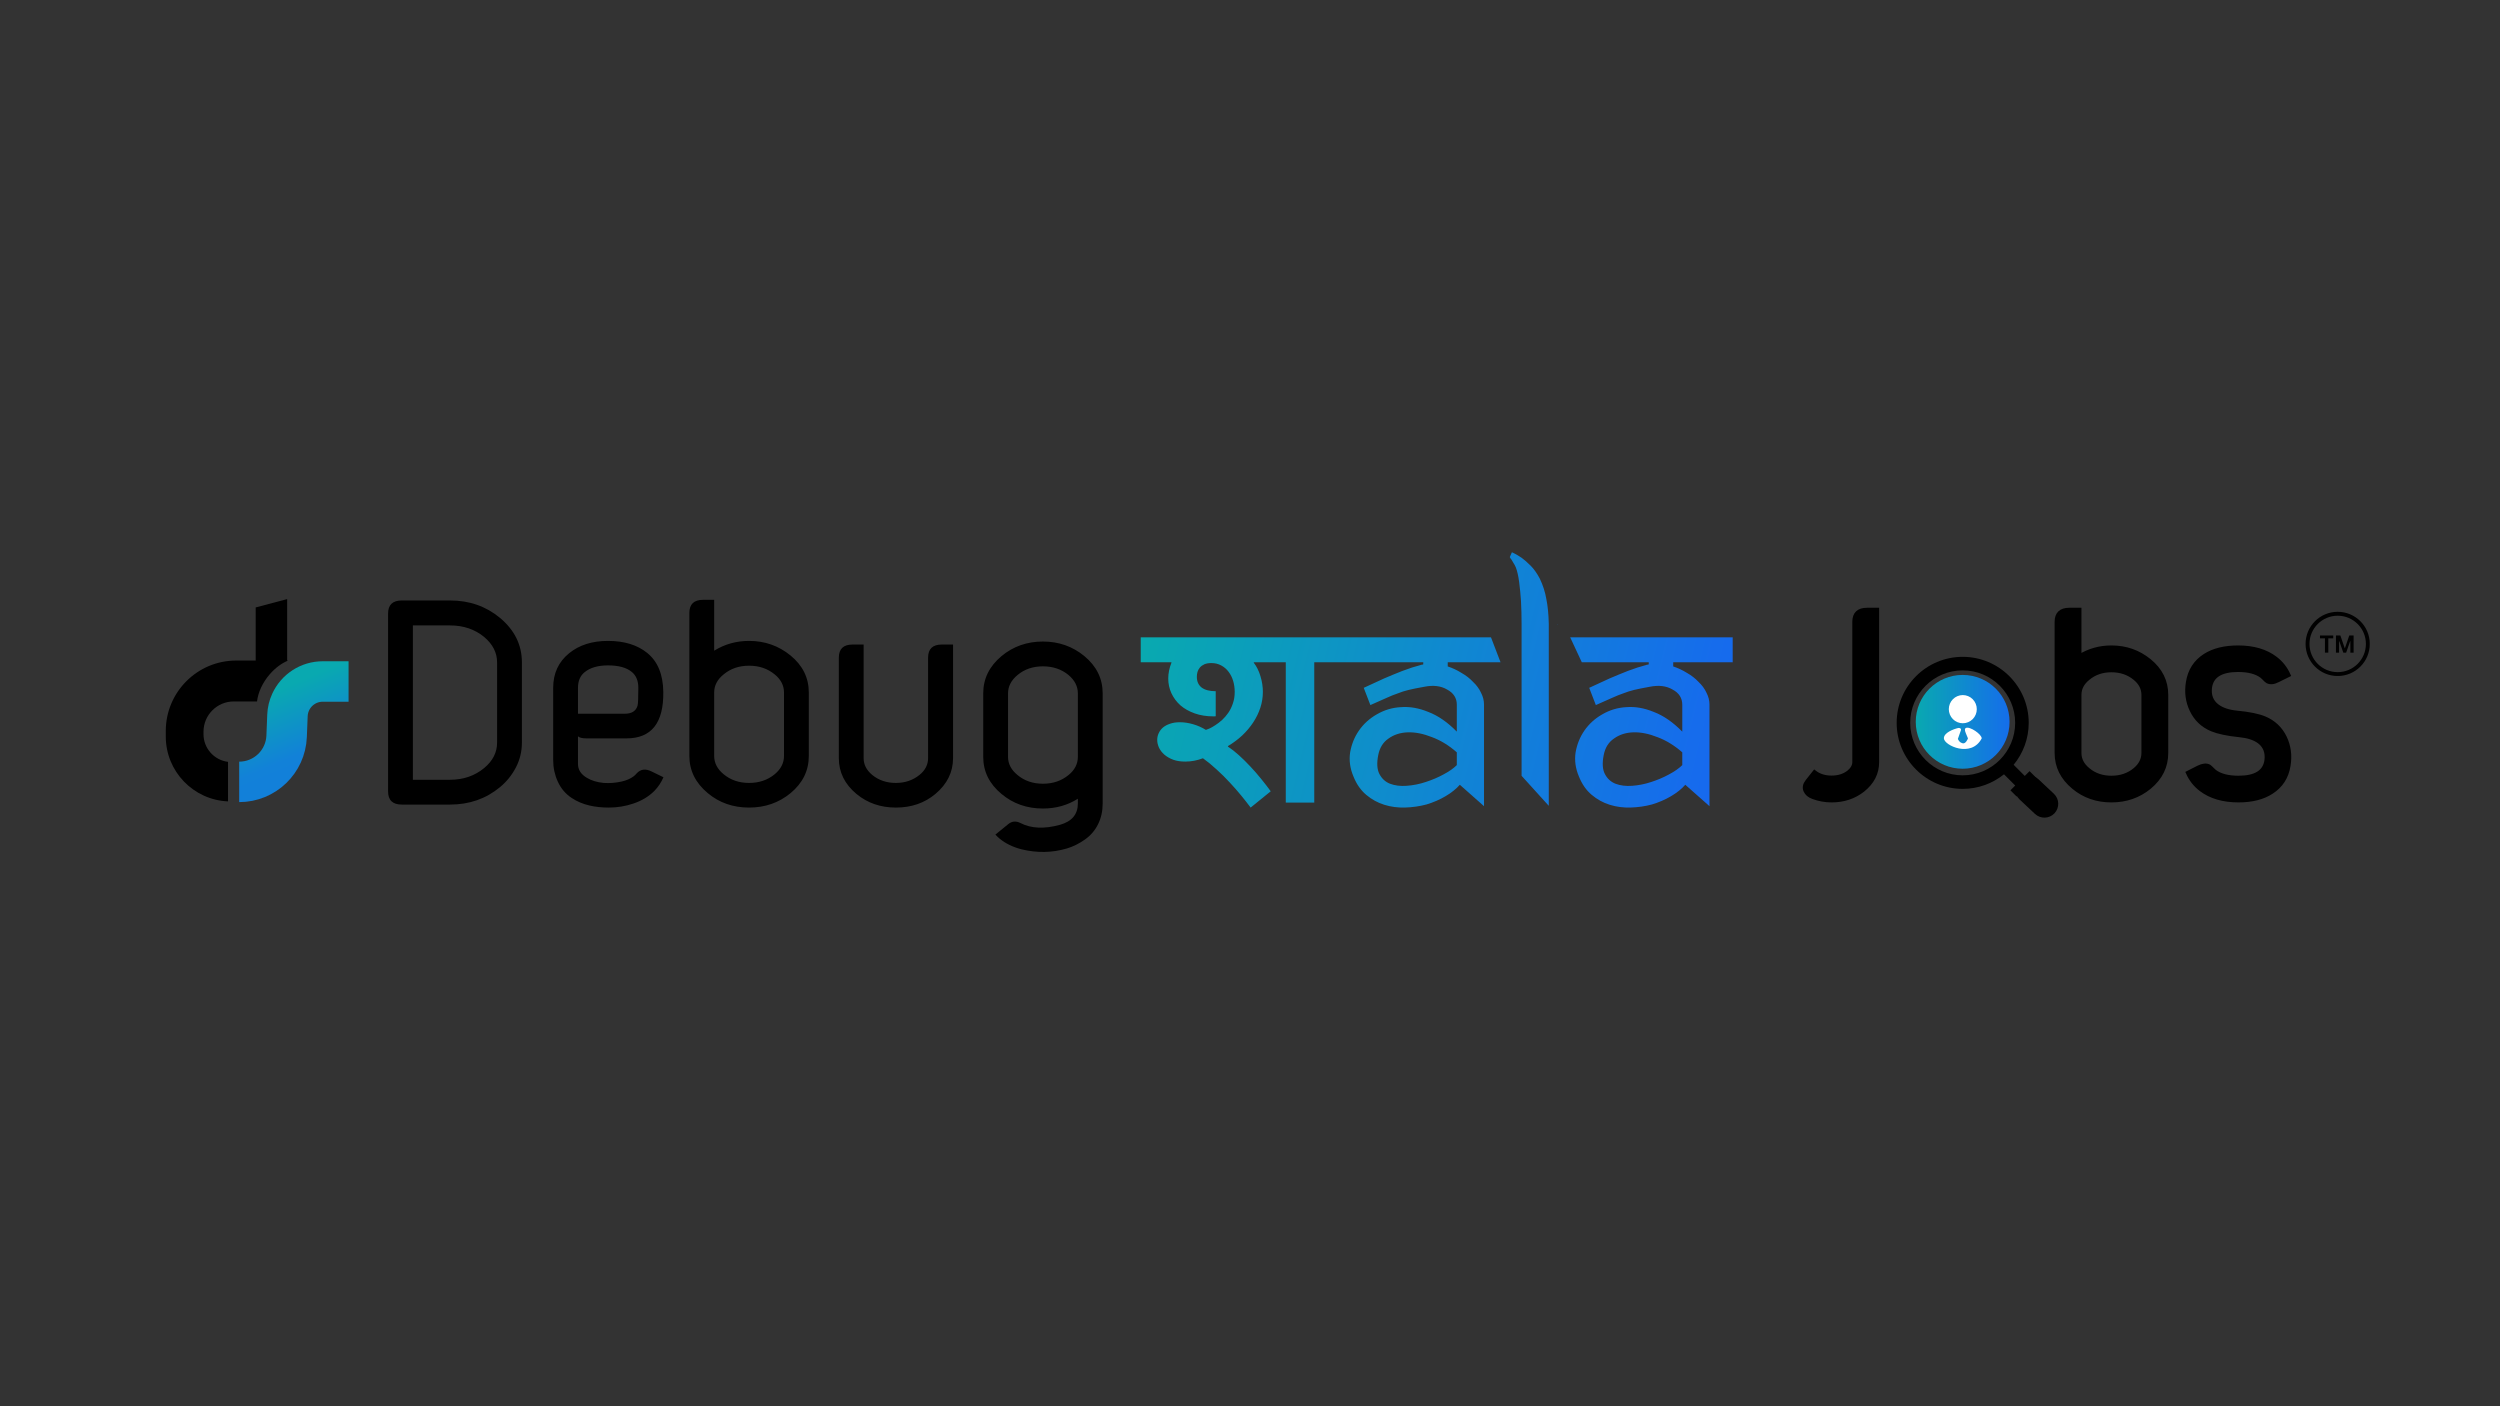 <svg xmlns="http://www.w3.org/2000/svg" xmlns:xlink="http://www.w3.org/1999/xlink" width="1920" zoomAndPan="magnify" viewBox="0 0 1440 810" height="1080" preserveAspectRatio="xMidYMid meet" version="1.0"><rect x="0" y="0" width="1440" height="810" fill="#333333" stroke="none"/><defs><g/><clipPath id="ca622f87e5"><path d="M 75 271.285 L 333 271.285 L 333 538.484 L 75 538.484 Z M 75 271.285 " clip-rule="nonzero"/></clipPath><linearGradient x1="10.085" gradientTransform="matrix(1, 0, 0, 1, 0, -0)" y1="15.337" x2="16.401" gradientUnits="userSpaceOnUse" y2="30.263" id="6032524196"><stop stop-opacity="1" stop-color="rgb(3.499%, 66.299%, 68.999%)" offset="0"/><stop stop-opacity="1" stop-color="rgb(3.499%, 66.299%, 68.999%)" offset="0.25"/><stop stop-opacity="1" stop-color="rgb(3.537%, 66.13%, 69.167%)" offset="0.266"/><stop stop-opacity="1" stop-color="rgb(3.612%, 65.791%, 69.505%)" offset="0.273"/><stop stop-opacity="1" stop-color="rgb(3.688%, 65.453%, 69.846%)" offset="0.281"/><stop stop-opacity="1" stop-color="rgb(3.764%, 65.112%, 70.184%)" offset="0.289"/><stop stop-opacity="1" stop-color="rgb(3.841%, 64.774%, 70.525%)" offset="0.297"/><stop stop-opacity="1" stop-color="rgb(3.917%, 64.433%, 70.865%)" offset="0.305"/><stop stop-opacity="1" stop-color="rgb(3.992%, 64.093%, 71.204%)" offset="0.31"/><stop stop-opacity="1" stop-color="rgb(4.03%, 63.924%, 71.375%)" offset="0.312"/><stop stop-opacity="1" stop-color="rgb(4.068%, 63.754%, 71.544%)" offset="0.32"/><stop stop-opacity="1" stop-color="rgb(4.144%, 63.414%, 71.884%)" offset="0.328"/><stop stop-opacity="1" stop-color="rgb(4.221%, 63.074%, 72.223%)" offset="0.336"/><stop stop-opacity="1" stop-color="rgb(4.295%, 62.735%, 72.563%)" offset="0.344"/><stop stop-opacity="1" stop-color="rgb(4.372%, 62.395%, 72.903%)" offset="0.352"/><stop stop-opacity="1" stop-color="rgb(4.448%, 62.054%, 73.242%)" offset="0.359"/><stop stop-opacity="1" stop-color="rgb(4.524%, 61.716%, 73.582%)" offset="0.367"/><stop stop-opacity="1" stop-color="rgb(4.601%, 61.375%, 73.923%)" offset="0.375"/><stop stop-opacity="1" stop-color="rgb(4.675%, 61.035%, 74.261%)" offset="0.383"/><stop stop-opacity="1" stop-color="rgb(4.752%, 60.696%, 74.602%)" offset="0.391"/><stop stop-opacity="1" stop-color="rgb(4.828%, 60.356%, 74.94%)" offset="0.398"/><stop stop-opacity="1" stop-color="rgb(4.904%, 60.016%, 75.281%)" offset="0.406"/><stop stop-opacity="1" stop-color="rgb(4.98%, 59.677%, 75.621%)" offset="0.414"/><stop stop-opacity="1" stop-color="rgb(5.055%, 59.337%, 75.96%)" offset="0.422"/><stop stop-opacity="1" stop-color="rgb(5.132%, 58.997%, 76.3%)" offset="0.43"/><stop stop-opacity="1" stop-color="rgb(5.208%, 58.658%, 76.64%)" offset="0.438"/><stop stop-opacity="1" stop-color="rgb(5.284%, 58.318%, 76.979%)" offset="0.445"/><stop stop-opacity="1" stop-color="rgb(5.359%, 57.977%, 77.319%)" offset="0.453"/><stop stop-opacity="1" stop-color="rgb(5.435%, 57.639%, 77.66%)" offset="0.461"/><stop stop-opacity="1" stop-color="rgb(5.511%, 57.298%, 77.998%)" offset="0.469"/><stop stop-opacity="1" stop-color="rgb(5.588%, 56.96%, 78.339%)" offset="0.477"/><stop stop-opacity="1" stop-color="rgb(5.664%, 56.619%, 78.679%)" offset="0.484"/><stop stop-opacity="1" stop-color="rgb(5.739%, 56.279%, 79.018%)" offset="0.492"/><stop stop-opacity="1" stop-color="rgb(5.815%, 55.94%, 79.358%)" offset="0.5"/><stop stop-opacity="1" stop-color="rgb(5.891%, 55.6%, 79.698%)" offset="0.508"/><stop stop-opacity="1" stop-color="rgb(5.968%, 55.26%, 80.037%)" offset="0.516"/><stop stop-opacity="1" stop-color="rgb(6.044%, 54.921%, 80.377%)" offset="0.523"/><stop stop-opacity="1" stop-color="rgb(6.119%, 54.581%, 80.717%)" offset="0.531"/><stop stop-opacity="1" stop-color="rgb(6.195%, 54.24%, 81.056%)" offset="0.539"/><stop stop-opacity="1" stop-color="rgb(6.271%, 53.902%, 81.396%)" offset="0.547"/><stop stop-opacity="1" stop-color="rgb(6.348%, 53.561%, 81.737%)" offset="0.555"/><stop stop-opacity="1" stop-color="rgb(6.422%, 53.221%, 82.076%)" offset="0.562"/><stop stop-opacity="1" stop-color="rgb(6.499%, 52.882%, 82.416%)" offset="0.57"/><stop stop-opacity="1" stop-color="rgb(6.575%, 52.542%, 82.755%)" offset="0.578"/><stop stop-opacity="1" stop-color="rgb(6.651%, 52.202%, 83.095%)" offset="0.586"/><stop stop-opacity="1" stop-color="rgb(6.728%, 51.863%, 83.435%)" offset="0.594"/><stop stop-opacity="1" stop-color="rgb(6.802%, 51.523%, 83.774%)" offset="0.602"/><stop stop-opacity="1" stop-color="rgb(6.879%, 51.183%, 84.114%)" offset="0.609"/><stop stop-opacity="1" stop-color="rgb(6.955%, 50.844%, 84.454%)" offset="0.617"/><stop stop-opacity="1" stop-color="rgb(7.031%, 50.504%, 84.793%)" offset="0.625"/><stop stop-opacity="1" stop-color="rgb(7.085%, 50.267%, 85.031%)" offset="0.69"/><stop stop-opacity="1" stop-color="rgb(7.1%, 50.2%, 85.1%)" offset="0.75"/><stop stop-opacity="1" stop-color="rgb(7.1%, 50.2%, 85.1%)" offset="1"/></linearGradient><clipPath id="4ddeb1096f"><path d="M 657 318 L 999 318 L 999 466 L 657 466 Z M 657 318 " clip-rule="nonzero"/></clipPath><clipPath id="5ee58690a6"><path d="M 892.098 464.152 L 876.434 446.863 L 876.434 359.422 C 876.434 354.785 876.316 350.348 876.086 346.105 C 875.852 342.531 875.504 338.953 875.043 335.375 C 874.574 331.797 873.938 328.949 873.121 326.828 C 872.66 325.77 872.199 324.91 871.73 324.246 C 871.383 323.582 871.035 322.988 870.688 322.457 C 870.223 321.926 869.875 321.398 869.645 320.867 L 870.863 318.086 C 872.602 318.879 874.461 319.941 876.434 321.266 C 878.055 322.457 879.793 323.98 881.652 325.836 C 883.512 327.691 885.25 330.141 886.875 333.188 C 888.734 337.031 890.012 341.004 890.707 345.113 C 891.52 349.086 891.98 353.855 892.098 359.422 Z M 833.898 383.863 C 836.688 384.793 839.355 386.051 841.906 387.641 C 844.461 389.098 846.668 390.82 848.52 392.809 C 850.492 394.664 852.004 396.715 853.047 398.969 C 854.211 401.223 854.789 403.473 854.789 405.727 L 854.789 464.352 L 840.863 452.027 C 838.773 454.414 836.043 456.602 832.684 458.586 C 829.32 460.574 825.664 462.164 821.719 463.355 C 817.773 464.418 813.656 465.012 809.355 465.145 C 805.18 465.277 801.18 464.75 797.348 463.555 C 793.52 462.363 790.035 460.441 786.906 457.793 C 783.77 455.145 781.336 451.633 779.594 447.262 C 777.621 442.621 776.984 437.984 777.68 433.348 C 778.488 428.711 780.176 424.539 782.727 420.828 C 785.395 416.988 788.82 413.875 792.996 411.488 C 797.289 408.973 801.93 407.582 806.922 407.316 C 812.031 406.918 817.305 407.844 822.762 410.098 C 828.328 412.219 833.785 415.992 839.121 421.426 L 839.121 405.926 C 839.121 402.082 837.27 399.168 833.551 397.18 C 829.953 395.059 825.547 394.531 820.328 395.59 C 816.609 396.254 813.656 396.848 811.449 397.379 C 809.242 397.91 807.156 398.57 805.18 399.367 C 803.207 400.027 801.059 400.891 798.738 401.949 C 796.422 403.008 793.285 404.402 789.34 406.121 L 785.508 396.188 C 789.461 394.332 793.344 392.543 797.176 390.82 C 800.539 389.363 804.082 387.906 807.793 386.449 C 811.621 384.992 815.098 383.863 818.234 383.07 C 818.469 382.938 818.703 382.871 818.93 382.871 C 819.277 382.871 819.57 382.805 819.801 382.672 L 819.801 381.469 L 770.723 381.469 L 770.723 381.477 L 757.016 381.477 L 757.016 462.293 L 740.609 462.293 L 740.609 381.477 L 722.254 381.477 L 722.129 381.668 C 723.848 383.879 725.148 386.496 726.027 389.52 C 726.949 392.496 727.41 395.5 727.41 398.52 C 727.41 401.625 726.93 404.668 725.965 407.648 C 725 410.586 723.637 413.395 721.879 416.074 C 720.117 418.754 718 421.266 715.531 423.605 C 713.055 425.906 710.312 427.949 707.293 429.734 L 707.293 430.055 C 709.266 431.332 711.359 432.969 713.582 434.969 C 715.801 436.973 718 439.141 720.18 441.48 C 722.359 443.781 724.457 446.184 726.469 448.695 C 728.477 451.164 730.301 453.527 731.938 455.781 L 720.371 465.164 C 718.82 463.078 717.016 460.781 714.965 458.27 C 712.91 455.758 710.688 453.227 708.301 450.676 C 705.953 448.121 703.461 445.652 700.82 443.27 C 698.223 440.844 695.582 438.672 692.898 436.758 C 689.547 438.035 686.152 438.672 682.715 438.672 C 680.074 438.672 677.75 438.312 675.738 437.59 C 673.727 436.82 672.027 435.844 670.648 434.652 C 669.305 433.461 668.277 432.121 667.566 430.629 C 666.895 429.141 666.559 427.652 666.559 426.16 C 666.559 424.84 666.832 423.586 667.379 422.395 C 667.922 421.16 668.719 420.074 669.766 419.141 C 670.855 418.203 672.219 417.457 673.852 416.906 C 675.488 416.309 677.395 416.012 679.574 416.012 C 682.086 416.012 684.645 416.395 687.242 417.16 C 689.883 417.926 692.332 419.012 694.598 420.414 C 695.059 420.289 695.77 420.012 696.734 419.586 C 697.738 419.117 698.852 418.48 700.066 417.672 C 701.324 416.863 702.602 415.883 703.898 414.734 C 705.199 413.543 706.395 412.16 707.484 410.586 C 708.574 409.012 709.453 407.223 710.121 405.223 C 710.836 403.223 711.191 400.988 711.191 398.52 C 711.191 396.348 710.898 394.262 710.312 392.266 C 709.727 390.262 708.844 388.496 707.672 386.965 C 706.539 385.434 705.137 384.219 703.461 383.324 C 701.785 382.391 699.875 381.922 697.738 381.922 C 696.148 381.922 694.805 382.156 693.715 382.625 C 692.668 383.094 691.809 383.711 691.141 384.477 C 690.512 385.242 690.051 386.094 689.758 387.027 C 689.504 387.965 689.379 388.902 689.379 389.836 C 689.379 392.52 690.301 394.582 692.145 396.031 C 694.031 397.434 696.734 398.137 700.254 398.137 L 700.254 412.562 C 699.918 412.605 699.625 412.629 699.375 412.629 L 698.996 412.629 C 694.973 412.629 691.348 412.055 688.121 410.902 C 684.895 409.754 682.148 408.203 679.887 406.242 C 677.664 404.242 675.949 401.926 674.73 399.285 C 673.516 396.648 672.91 393.816 672.91 390.797 C 672.91 387.816 673.539 384.754 674.793 381.602 L 674.668 381.477 L 657.066 381.477 L 657.066 367.113 L 858.809 367.113 L 864.316 381.469 L 833.898 381.469 Z M 839.121 433.348 C 834.602 429.375 829.84 426.461 824.852 424.605 C 819.859 422.617 815.219 421.691 810.926 421.824 C 806.629 421.953 802.918 423.148 799.781 425.398 C 796.652 427.52 794.684 430.699 793.867 434.938 C 792.938 439.574 793.172 443.219 794.562 445.867 C 795.957 448.52 797.984 450.375 800.66 451.434 C 803.441 452.492 806.629 452.891 810.227 452.625 C 813.941 452.359 817.602 451.633 821.195 450.438 C 824.906 449.246 828.328 447.789 831.465 446.066 C 834.715 444.344 837.27 442.555 839.121 440.703 Z M 971.773 387.641 C 969.219 386.051 966.551 384.793 963.77 383.863 L 963.77 381.469 L 998.027 381.469 L 998.027 367.113 L 904.43 367.113 L 911.117 381.469 L 949.672 381.469 L 949.672 382.672 C 949.438 382.805 949.148 382.871 948.801 382.871 C 948.566 382.871 948.332 382.938 948.102 383.07 C 944.973 383.863 941.488 384.992 937.656 386.449 C 933.945 387.906 930.402 389.363 927.039 390.82 C 923.211 392.543 919.324 394.332 915.383 396.188 L 919.207 406.121 C 923.156 404.402 926.285 403.008 928.605 401.949 C 930.93 400.891 933.078 400.027 935.051 399.367 C 937.023 398.57 939.109 397.91 941.312 397.379 C 943.52 396.848 946.477 396.254 950.191 395.59 C 955.414 394.531 959.828 395.059 963.422 397.18 C 967.133 399.168 968.992 402.082 968.992 405.926 L 968.992 421.426 C 963.648 415.992 958.203 412.219 952.625 410.098 C 947.176 407.844 941.895 406.918 936.789 407.316 C 931.801 407.582 927.156 408.973 922.863 411.488 C 918.684 413.875 915.262 416.988 912.594 420.828 C 910.039 424.539 908.363 428.711 907.547 433.348 C 906.852 437.984 907.484 442.621 909.457 447.262 C 911.203 451.633 913.637 455.145 916.773 457.793 C 919.906 460.441 923.383 462.363 927.215 463.555 C 931.047 464.75 935.051 465.277 939.227 465.145 C 943.52 465.012 947.637 464.418 951.582 463.355 C 955.527 462.164 959.184 460.574 962.547 458.586 C 965.918 456.602 968.645 454.414 970.73 452.027 L 984.656 464.352 L 984.656 405.727 C 984.656 403.473 984.074 401.223 982.918 398.969 C 981.867 396.715 980.363 394.664 978.391 392.809 C 976.535 390.82 974.328 389.098 971.773 387.641 Z M 897.289 359.422 L 897.289 359.805 L 897.102 359.422 Z M 954.719 424.605 C 959.707 426.461 964.465 429.375 968.992 433.348 L 968.992 440.703 C 967.133 442.555 964.578 444.344 961.332 446.066 C 958.203 447.789 954.773 449.246 951.062 450.438 C 947.465 451.633 943.809 452.359 940.098 452.625 C 936.5 452.891 933.305 452.492 930.523 451.434 C 927.855 450.375 925.824 448.52 924.434 445.867 C 923.035 443.219 922.809 439.574 923.73 434.938 C 924.547 430.699 926.52 427.52 929.656 425.398 C 932.785 423.148 936.5 421.953 940.793 421.824 C 945.086 421.691 949.723 422.617 954.719 424.605 Z M 954.719 424.605 " clip-rule="evenodd"/></clipPath><linearGradient x1="85.075" gradientTransform="matrix(6.685, 0, 0, 6.685, 75.433, 271.287)" y1="14.913" x2="138.282" gradientUnits="userSpaceOnUse" y2="27.859" id="7c807a27b2"><stop stop-opacity="1" stop-color="rgb(3.499%, 66.299%, 68.999%)" offset="0"/><stop stop-opacity="1" stop-color="rgb(3.499%, 66.299%, 68.999%)" offset="0.031"/><stop stop-opacity="1" stop-color="rgb(3.529%, 66.153%, 69.142%)" offset="0.047"/><stop stop-opacity="1" stop-color="rgb(3.581%, 65.901%, 69.391%)" offset="0.055"/><stop stop-opacity="1" stop-color="rgb(3.627%, 65.688%, 69.601%)" offset="0.062"/><stop stop-opacity="1" stop-color="rgb(3.671%, 65.474%, 69.81%)" offset="0.07"/><stop stop-opacity="1" stop-color="rgb(3.716%, 65.262%, 70.021%)" offset="0.078"/><stop stop-opacity="1" stop-color="rgb(3.76%, 65.048%, 70.232%)" offset="0.086"/><stop stop-opacity="1" stop-color="rgb(3.806%, 64.835%, 70.441%)" offset="0.094"/><stop stop-opacity="1" stop-color="rgb(3.85%, 64.621%, 70.651%)" offset="0.095"/><stop stop-opacity="1" stop-color="rgb(3.873%, 64.516%, 70.757%)" offset="0.102"/><stop stop-opacity="1" stop-color="rgb(3.894%, 64.409%, 70.86%)" offset="0.109"/><stop stop-opacity="1" stop-color="rgb(3.938%, 64.195%, 71.071%)" offset="0.117"/><stop stop-opacity="1" stop-color="rgb(3.983%, 63.982%, 71.281%)" offset="0.125"/><stop stop-opacity="1" stop-color="rgb(4.028%, 63.768%, 71.49%)" offset="0.133"/><stop stop-opacity="1" stop-color="rgb(4.073%, 63.556%, 71.701%)" offset="0.141"/><stop stop-opacity="1" stop-color="rgb(4.117%, 63.342%, 71.91%)" offset="0.148"/><stop stop-opacity="1" stop-color="rgb(4.161%, 63.129%, 72.121%)" offset="0.156"/><stop stop-opacity="1" stop-color="rgb(4.207%, 62.917%, 72.331%)" offset="0.164"/><stop stop-opacity="1" stop-color="rgb(4.251%, 62.703%, 72.54%)" offset="0.172"/><stop stop-opacity="1" stop-color="rgb(4.295%, 62.489%, 72.751%)" offset="0.18"/><stop stop-opacity="1" stop-color="rgb(4.34%, 62.276%, 72.96%)" offset="0.188"/><stop stop-opacity="1" stop-color="rgb(4.384%, 62.064%, 73.17%)" offset="0.195"/><stop stop-opacity="1" stop-color="rgb(4.43%, 61.85%, 73.381%)" offset="0.203"/><stop stop-opacity="1" stop-color="rgb(4.474%, 61.636%, 73.59%)" offset="0.211"/><stop stop-opacity="1" stop-color="rgb(4.518%, 61.424%, 73.801%)" offset="0.219"/><stop stop-opacity="1" stop-color="rgb(4.562%, 61.211%, 74.01%)" offset="0.227"/><stop stop-opacity="1" stop-color="rgb(4.608%, 60.997%, 74.22%)" offset="0.234"/><stop stop-opacity="1" stop-color="rgb(4.652%, 60.783%, 74.431%)" offset="0.242"/><stop stop-opacity="1" stop-color="rgb(4.697%, 60.571%, 74.64%)" offset="0.25"/><stop stop-opacity="1" stop-color="rgb(4.741%, 60.358%, 74.85%)" offset="0.258"/><stop stop-opacity="1" stop-color="rgb(4.785%, 60.144%, 75.06%)" offset="0.266"/><stop stop-opacity="1" stop-color="rgb(4.831%, 59.93%, 75.27%)" offset="0.273"/><stop stop-opacity="1" stop-color="rgb(4.875%, 59.718%, 75.481%)" offset="0.281"/><stop stop-opacity="1" stop-color="rgb(4.919%, 59.505%, 75.69%)" offset="0.289"/><stop stop-opacity="1" stop-color="rgb(4.964%, 59.291%, 75.9%)" offset="0.297"/><stop stop-opacity="1" stop-color="rgb(5.008%, 59.079%, 76.109%)" offset="0.305"/><stop stop-opacity="1" stop-color="rgb(5.054%, 58.865%, 76.32%)" offset="0.312"/><stop stop-opacity="1" stop-color="rgb(5.098%, 58.652%, 76.529%)" offset="0.32"/><stop stop-opacity="1" stop-color="rgb(5.142%, 58.438%, 76.74%)" offset="0.328"/><stop stop-opacity="1" stop-color="rgb(5.186%, 58.226%, 76.95%)" offset="0.336"/><stop stop-opacity="1" stop-color="rgb(5.232%, 58.012%, 77.159%)" offset="0.344"/><stop stop-opacity="1" stop-color="rgb(5.276%, 57.799%, 77.37%)" offset="0.352"/><stop stop-opacity="1" stop-color="rgb(5.321%, 57.587%, 77.579%)" offset="0.359"/><stop stop-opacity="1" stop-color="rgb(5.365%, 57.373%, 77.789%)" offset="0.367"/><stop stop-opacity="1" stop-color="rgb(5.409%, 57.159%, 78%)" offset="0.375"/><stop stop-opacity="1" stop-color="rgb(5.455%, 56.946%, 78.209%)" offset="0.383"/><stop stop-opacity="1" stop-color="rgb(5.499%, 56.734%, 78.419%)" offset="0.391"/><stop stop-opacity="1" stop-color="rgb(5.544%, 56.52%, 78.629%)" offset="0.398"/><stop stop-opacity="1" stop-color="rgb(5.588%, 56.306%, 78.839%)" offset="0.406"/><stop stop-opacity="1" stop-color="rgb(5.634%, 56.093%, 79.05%)" offset="0.414"/><stop stop-opacity="1" stop-color="rgb(5.678%, 55.881%, 79.259%)" offset="0.422"/><stop stop-opacity="1" stop-color="rgb(5.722%, 55.667%, 79.469%)" offset="0.43"/><stop stop-opacity="1" stop-color="rgb(5.766%, 55.453%, 79.678%)" offset="0.438"/><stop stop-opacity="1" stop-color="rgb(5.811%, 55.241%, 79.889%)" offset="0.445"/><stop stop-opacity="1" stop-color="rgb(5.856%, 55.028%, 80.099%)" offset="0.453"/><stop stop-opacity="1" stop-color="rgb(5.901%, 54.814%, 80.309%)" offset="0.461"/><stop stop-opacity="1" stop-color="rgb(5.945%, 54.601%, 80.519%)" offset="0.469"/><stop stop-opacity="1" stop-color="rgb(5.989%, 54.388%, 80.728%)" offset="0.477"/><stop stop-opacity="1" stop-color="rgb(6.035%, 54.175%, 80.939%)" offset="0.484"/><stop stop-opacity="1" stop-color="rgb(6.079%, 53.961%, 81.149%)" offset="0.492"/><stop stop-opacity="1" stop-color="rgb(6.123%, 53.749%, 81.358%)" offset="0.5"/><stop stop-opacity="1" stop-color="rgb(6.168%, 53.535%, 81.569%)" offset="0.508"/><stop stop-opacity="1" stop-color="rgb(6.212%, 53.322%, 81.778%)" offset="0.516"/><stop stop-opacity="1" stop-color="rgb(6.258%, 53.108%, 81.989%)" offset="0.523"/><stop stop-opacity="1" stop-color="rgb(6.302%, 52.896%, 82.199%)" offset="0.531"/><stop stop-opacity="1" stop-color="rgb(6.346%, 52.682%, 82.408%)" offset="0.539"/><stop stop-opacity="1" stop-color="rgb(6.39%, 52.469%, 82.619%)" offset="0.547"/><stop stop-opacity="1" stop-color="rgb(6.435%, 52.255%, 82.828%)" offset="0.555"/><stop stop-opacity="1" stop-color="rgb(6.48%, 52.043%, 83.038%)" offset="0.562"/><stop stop-opacity="1" stop-color="rgb(6.525%, 51.83%, 83.249%)" offset="0.57"/><stop stop-opacity="1" stop-color="rgb(6.569%, 51.616%, 83.458%)" offset="0.578"/><stop stop-opacity="1" stop-color="rgb(6.613%, 51.404%, 83.669%)" offset="0.586"/><stop stop-opacity="1" stop-color="rgb(6.659%, 51.19%, 83.878%)" offset="0.594"/><stop stop-opacity="1" stop-color="rgb(6.703%, 50.977%, 84.088%)" offset="0.602"/><stop stop-opacity="1" stop-color="rgb(6.747%, 50.763%, 84.299%)" offset="0.609"/><stop stop-opacity="1" stop-color="rgb(6.792%, 50.551%, 84.508%)" offset="0.617"/><stop stop-opacity="1" stop-color="rgb(6.836%, 50.337%, 84.718%)" offset="0.625"/><stop stop-opacity="1" stop-color="rgb(6.882%, 50.124%, 84.927%)" offset="0.633"/><stop stop-opacity="1" stop-color="rgb(6.926%, 49.911%, 85.138%)" offset="0.641"/><stop stop-opacity="1" stop-color="rgb(6.97%, 49.698%, 85.349%)" offset="0.648"/><stop stop-opacity="1" stop-color="rgb(7.014%, 49.484%, 85.558%)" offset="0.656"/><stop stop-opacity="1" stop-color="rgb(7.06%, 49.271%, 85.768%)" offset="0.664"/><stop stop-opacity="1" stop-color="rgb(7.104%, 49.059%, 85.977%)" offset="0.672"/><stop stop-opacity="1" stop-color="rgb(7.149%, 48.845%, 86.188%)" offset="0.68"/><stop stop-opacity="1" stop-color="rgb(7.193%, 48.631%, 86.398%)" offset="0.688"/><stop stop-opacity="1" stop-color="rgb(7.237%, 48.419%, 86.607%)" offset="0.695"/><stop stop-opacity="1" stop-color="rgb(7.283%, 48.206%, 86.818%)" offset="0.703"/><stop stop-opacity="1" stop-color="rgb(7.327%, 47.992%, 87.027%)" offset="0.711"/><stop stop-opacity="1" stop-color="rgb(7.372%, 47.778%, 87.238%)" offset="0.719"/><stop stop-opacity="1" stop-color="rgb(7.416%, 47.566%, 87.448%)" offset="0.727"/><stop stop-opacity="1" stop-color="rgb(7.462%, 47.353%, 87.657%)" offset="0.734"/><stop stop-opacity="1" stop-color="rgb(7.506%, 47.139%, 87.868%)" offset="0.742"/><stop stop-opacity="1" stop-color="rgb(7.55%, 46.925%, 88.077%)" offset="0.75"/><stop stop-opacity="1" stop-color="rgb(7.594%, 46.713%, 88.287%)" offset="0.758"/><stop stop-opacity="1" stop-color="rgb(7.639%, 46.5%, 88.498%)" offset="0.766"/><stop stop-opacity="1" stop-color="rgb(7.684%, 46.286%, 88.707%)" offset="0.773"/><stop stop-opacity="1" stop-color="rgb(7.729%, 46.074%, 88.918%)" offset="0.781"/><stop stop-opacity="1" stop-color="rgb(7.773%, 45.86%, 89.127%)" offset="0.789"/><stop stop-opacity="1" stop-color="rgb(7.817%, 45.647%, 89.337%)" offset="0.797"/><stop stop-opacity="1" stop-color="rgb(7.863%, 45.433%, 89.546%)" offset="0.805"/><stop stop-opacity="1" stop-color="rgb(7.907%, 45.221%, 89.757%)" offset="0.812"/><stop stop-opacity="1" stop-color="rgb(7.951%, 45.007%, 89.967%)" offset="0.82"/><stop stop-opacity="1" stop-color="rgb(7.996%, 44.794%, 90.176%)" offset="0.828"/><stop stop-opacity="1" stop-color="rgb(8.04%, 44.582%, 90.387%)" offset="0.836"/><stop stop-opacity="1" stop-color="rgb(8.086%, 44.368%, 90.596%)" offset="0.844"/><stop stop-opacity="1" stop-color="rgb(8.13%, 44.154%, 90.807%)" offset="0.852"/><stop stop-opacity="1" stop-color="rgb(8.174%, 43.941%, 91.017%)" offset="0.859"/><stop stop-opacity="1" stop-color="rgb(8.218%, 43.729%, 91.226%)" offset="0.867"/><stop stop-opacity="1" stop-color="rgb(8.263%, 43.515%, 91.437%)" offset="0.875"/><stop stop-opacity="1" stop-color="rgb(8.308%, 43.301%, 91.646%)" offset="0.883"/><stop stop-opacity="1" stop-color="rgb(8.353%, 43.088%, 91.856%)" offset="0.891"/><stop stop-opacity="1" stop-color="rgb(8.397%, 42.876%, 92.067%)" offset="0.898"/><stop stop-opacity="1" stop-color="rgb(8.441%, 42.662%, 92.276%)" offset="0.905"/><stop stop-opacity="1" stop-color="rgb(8.464%, 42.555%, 92.381%)" offset="0.906"/><stop stop-opacity="1" stop-color="rgb(8.487%, 42.448%, 92.487%)" offset="0.914"/><stop stop-opacity="1" stop-color="rgb(8.531%, 42.236%, 92.696%)" offset="0.922"/><stop stop-opacity="1" stop-color="rgb(8.575%, 42.023%, 92.906%)" offset="0.93"/><stop stop-opacity="1" stop-color="rgb(8.62%, 41.809%, 93.117%)" offset="0.938"/><stop stop-opacity="1" stop-color="rgb(8.664%, 41.595%, 93.326%)" offset="0.945"/><stop stop-opacity="1" stop-color="rgb(8.71%, 41.383%, 93.536%)" offset="0.953"/><stop stop-opacity="1" stop-color="rgb(8.754%, 41.17%, 93.745%)" offset="0.961"/><stop stop-opacity="1" stop-color="rgb(8.798%, 40.956%, 93.956%)" offset="0.969"/><stop stop-opacity="1" stop-color="rgb(8.842%, 40.744%, 94.167%)" offset="0.977"/><stop stop-opacity="1" stop-color="rgb(8.888%, 40.53%, 94.376%)" offset="0.984"/><stop stop-opacity="1" stop-color="rgb(8.932%, 40.317%, 94.586%)" offset="0.992"/><stop stop-opacity="1" stop-color="rgb(8.977%, 40.105%, 94.795%)" offset="1"/></linearGradient><clipPath id="75ff733e76"><path d="M 1328.012 352.402 L 1364.961 352.402 L 1364.961 389.355 L 1328.012 389.355 Z M 1328.012 352.402 " clip-rule="nonzero"/></clipPath><clipPath id="9529f793c0"><path d="M 1346.5 352.402 C 1336.289 352.402 1328.012 360.68 1328.012 370.895 C 1328.012 381.105 1336.289 389.383 1346.5 389.383 C 1356.715 389.383 1364.992 381.105 1364.992 370.895 C 1364.992 360.68 1356.715 352.402 1346.5 352.402 Z M 1346.5 352.402 " clip-rule="nonzero"/></clipPath><clipPath id="f0ce432677"><path d="M 1092.477 378.164 L 1202 378.164 L 1202 458.699 L 1092.477 458.699 Z M 1092.477 378.164 " clip-rule="nonzero"/></clipPath><clipPath id="092367a2f4"><path d="M 1160 446 L 1186 446 L 1186 471 L 1160 471 Z M 1160 446 " clip-rule="nonzero"/></clipPath><clipPath id="6a2ab32d35"><path d="M 1168.398 443.465 L 1188.848 462.656 L 1177.953 474.262 L 1157.504 455.07 Z M 1168.398 443.465 " clip-rule="nonzero"/></clipPath><clipPath id="0f84a54ef1"><path d="M 1174.203 448.91 L 1183.035 457.199 C 1186.242 460.211 1186.402 465.246 1183.395 468.453 C 1180.387 471.656 1175.348 471.816 1172.145 468.809 L 1163.309 460.52 C 1160.105 457.512 1159.945 452.473 1162.953 449.266 C 1165.961 446.062 1170.996 445.902 1174.203 448.91 Z M 1174.203 448.91 " clip-rule="nonzero"/></clipPath><clipPath id="7b9addf7d9"><path d="M 1103.473 388.754 L 1157.508 388.754 L 1157.508 442.789 L 1103.473 442.789 Z M 1103.473 388.754 " clip-rule="nonzero"/></clipPath><clipPath id="8da7bc27e0"><path d="M 1130.492 388.754 C 1115.57 388.754 1103.473 400.852 1103.473 415.773 C 1103.473 430.691 1115.57 442.789 1130.492 442.789 C 1145.41 442.789 1157.508 430.691 1157.508 415.773 C 1157.508 400.852 1145.41 388.754 1130.492 388.754 Z M 1130.492 388.754 " clip-rule="nonzero"/></clipPath><linearGradient x1="0" gradientTransform="matrix(0.211, 0, 0, 0.211, 1103.474, 388.755)" y1="128" x2="256" gradientUnits="userSpaceOnUse" y2="128" id="647d2844e3"><stop stop-opacity="1" stop-color="rgb(3.499%, 65.9%, 69.398%)" offset="0"/><stop stop-opacity="1" stop-color="rgb(3.535%, 65.718%, 69.577%)" offset="0.016"/><stop stop-opacity="1" stop-color="rgb(3.609%, 65.355%, 69.933%)" offset="0.031"/><stop stop-opacity="1" stop-color="rgb(3.683%, 64.993%, 70.29%)" offset="0.047"/><stop stop-opacity="1" stop-color="rgb(3.757%, 64.63%, 70.645%)" offset="0.062"/><stop stop-opacity="1" stop-color="rgb(3.83%, 64.267%, 71.002%)" offset="0.078"/><stop stop-opacity="1" stop-color="rgb(3.903%, 63.905%, 71.358%)" offset="0.094"/><stop stop-opacity="1" stop-color="rgb(3.976%, 63.542%, 71.715%)" offset="0.109"/><stop stop-opacity="1" stop-color="rgb(4.05%, 63.181%, 72.07%)" offset="0.125"/><stop stop-opacity="1" stop-color="rgb(4.123%, 62.817%, 72.427%)" offset="0.141"/><stop stop-opacity="1" stop-color="rgb(4.196%, 62.456%, 72.783%)" offset="0.156"/><stop stop-opacity="1" stop-color="rgb(4.271%, 62.093%, 73.14%)" offset="0.172"/><stop stop-opacity="1" stop-color="rgb(4.344%, 61.729%, 73.495%)" offset="0.188"/><stop stop-opacity="1" stop-color="rgb(4.417%, 61.368%, 73.853%)" offset="0.203"/><stop stop-opacity="1" stop-color="rgb(4.491%, 61.005%, 74.208%)" offset="0.219"/><stop stop-opacity="1" stop-color="rgb(4.564%, 60.643%, 74.565%)" offset="0.234"/><stop stop-opacity="1" stop-color="rgb(4.637%, 60.28%, 74.921%)" offset="0.25"/><stop stop-opacity="1" stop-color="rgb(4.71%, 59.918%, 75.278%)" offset="0.266"/><stop stop-opacity="1" stop-color="rgb(4.784%, 59.555%, 75.633%)" offset="0.281"/><stop stop-opacity="1" stop-color="rgb(4.858%, 59.192%, 75.989%)" offset="0.297"/><stop stop-opacity="1" stop-color="rgb(4.932%, 58.83%, 76.346%)" offset="0.312"/><stop stop-opacity="1" stop-color="rgb(5.005%, 58.467%, 76.701%)" offset="0.328"/><stop stop-opacity="1" stop-color="rgb(5.078%, 58.105%, 77.058%)" offset="0.344"/><stop stop-opacity="1" stop-color="rgb(5.151%, 57.742%, 77.414%)" offset="0.359"/><stop stop-opacity="1" stop-color="rgb(5.225%, 57.381%, 77.771%)" offset="0.375"/><stop stop-opacity="1" stop-color="rgb(5.298%, 57.018%, 78.127%)" offset="0.391"/><stop stop-opacity="1" stop-color="rgb(5.371%, 56.656%, 78.484%)" offset="0.406"/><stop stop-opacity="1" stop-color="rgb(5.446%, 56.293%, 78.839%)" offset="0.422"/><stop stop-opacity="1" stop-color="rgb(5.519%, 55.93%, 79.196%)" offset="0.438"/><stop stop-opacity="1" stop-color="rgb(5.592%, 55.568%, 79.552%)" offset="0.453"/><stop stop-opacity="1" stop-color="rgb(5.666%, 55.205%, 79.909%)" offset="0.469"/><stop stop-opacity="1" stop-color="rgb(5.739%, 54.843%, 80.264%)" offset="0.484"/><stop stop-opacity="1" stop-color="rgb(5.812%, 54.48%, 80.621%)" offset="0.5"/><stop stop-opacity="1" stop-color="rgb(5.885%, 54.118%, 80.977%)" offset="0.516"/><stop stop-opacity="1" stop-color="rgb(5.959%, 53.755%, 81.334%)" offset="0.531"/><stop stop-opacity="1" stop-color="rgb(6.033%, 53.392%, 81.689%)" offset="0.547"/><stop stop-opacity="1" stop-color="rgb(6.107%, 53.03%, 82.045%)" offset="0.562"/><stop stop-opacity="1" stop-color="rgb(6.18%, 52.667%, 82.402%)" offset="0.578"/><stop stop-opacity="1" stop-color="rgb(6.253%, 52.306%, 82.758%)" offset="0.594"/><stop stop-opacity="1" stop-color="rgb(6.326%, 51.942%, 83.115%)" offset="0.609"/><stop stop-opacity="1" stop-color="rgb(6.4%, 51.581%, 83.47%)" offset="0.625"/><stop stop-opacity="1" stop-color="rgb(6.473%, 51.218%, 83.827%)" offset="0.641"/><stop stop-opacity="1" stop-color="rgb(6.548%, 50.854%, 84.183%)" offset="0.656"/><stop stop-opacity="1" stop-color="rgb(6.621%, 50.493%, 84.54%)" offset="0.672"/><stop stop-opacity="1" stop-color="rgb(6.694%, 50.13%, 84.895%)" offset="0.688"/><stop stop-opacity="1" stop-color="rgb(6.767%, 49.768%, 85.252%)" offset="0.703"/><stop stop-opacity="1" stop-color="rgb(6.841%, 49.405%, 85.608%)" offset="0.719"/><stop stop-opacity="1" stop-color="rgb(6.914%, 49.043%, 85.965%)" offset="0.734"/><stop stop-opacity="1" stop-color="rgb(6.987%, 48.68%, 86.32%)" offset="0.75"/><stop stop-opacity="1" stop-color="rgb(7.06%, 48.317%, 86.678%)" offset="0.766"/><stop stop-opacity="1" stop-color="rgb(7.135%, 47.955%, 87.033%)" offset="0.781"/><stop stop-opacity="1" stop-color="rgb(7.208%, 47.592%, 87.39%)" offset="0.797"/><stop stop-opacity="1" stop-color="rgb(7.281%, 47.231%, 87.746%)" offset="0.812"/><stop stop-opacity="1" stop-color="rgb(7.355%, 46.867%, 88.103%)" offset="0.828"/><stop stop-opacity="1" stop-color="rgb(7.428%, 46.506%, 88.458%)" offset="0.844"/><stop stop-opacity="1" stop-color="rgb(7.501%, 46.143%, 88.814%)" offset="0.859"/><stop stop-opacity="1" stop-color="rgb(7.574%, 45.779%, 89.171%)" offset="0.875"/><stop stop-opacity="1" stop-color="rgb(7.648%, 45.418%, 89.526%)" offset="0.891"/><stop stop-opacity="1" stop-color="rgb(7.722%, 45.055%, 89.883%)" offset="0.906"/><stop stop-opacity="1" stop-color="rgb(7.796%, 44.693%, 90.239%)" offset="0.922"/><stop stop-opacity="1" stop-color="rgb(7.869%, 44.33%, 90.596%)" offset="0.938"/><stop stop-opacity="1" stop-color="rgb(7.942%, 43.968%, 90.952%)" offset="0.953"/><stop stop-opacity="1" stop-color="rgb(8.015%, 43.605%, 91.309%)" offset="0.969"/><stop stop-opacity="1" stop-color="rgb(8.089%, 43.243%, 91.664%)" offset="0.984"/><stop stop-opacity="1" stop-color="rgb(8.162%, 42.88%, 92.021%)" offset="1"/></linearGradient><clipPath id="d2af884d0d"><path d="M 1122 400.359 L 1139 400.359 L 1139 417 L 1122 417 Z M 1122 400.359 " clip-rule="nonzero"/></clipPath><clipPath id="32f6cc9d3d"><path d="M 1119.672 419 L 1141.465 419 L 1141.465 431.629 L 1119.672 431.629 Z M 1119.672 419 " clip-rule="nonzero"/></clipPath></defs><g clip-path="url(#ca622f87e5)"><path stroke-linecap="butt" transform="matrix(6.685, 0, 0, 6.685, 75.433, 271.287)" fill="none" stroke-linejoin="miter" d="M 9.326 26.788 C 11.522 26.788 13.327 25.054 13.413 22.859 L 13.484 21.061 C 13.5 20.666 13.592 20.278 13.757 19.918 C 14.251 18.834 15.332 18.138 16.524 18.138 L 18.75 18.138 " stroke="url(#6032524196)" stroke-width="3.486" stroke-miterlimit="4"/></g><path fill="#000000" d="M 165.398 380.469 L 165.398 345.082 L 147.273 349.887 L 147.273 380.469 Z M 165.969 380.469 L 136.07 380.469 C 113.66 380.469 95.488 398.637 95.488 421.051 L 95.488 424.219 C 95.488 444.355 111.398 460.777 131.336 461.602 L 131.336 438.824 C 123.379 437.852 117.215 431.07 117.215 422.852 L 117.215 421.488 C 117.215 411.848 125.027 404.031 134.668 404.031 L 148.051 404.031 C 148.637 398.914 151.184 393.191 155.453 388.289 C 158.66 384.609 162.348 381.953 165.969 380.469 Z M 165.969 380.469 " fill-opacity="1" fill-rule="evenodd"/><path fill="#000000" d="M 231.453 463.438 C 226.172 463.438 223.535 460.918 223.535 455.883 L 223.535 353.414 C 223.535 348.379 226.172 345.863 231.453 345.863 L 259.207 345.863 C 270.309 345.863 279.895 349.199 287.965 355.871 C 296.395 362.91 300.613 371.465 300.613 381.535 L 300.613 427.766 C 300.613 432.859 299.461 437.621 297.156 442.051 C 294.848 446.48 291.785 450.273 287.965 453.426 C 279.895 460.102 270.309 463.438 259.207 463.438 Z M 237.82 360.242 L 237.82 449.148 L 259.207 449.148 C 266.852 449.148 273.402 446.902 278.863 442.414 C 283.84 438.289 286.324 433.406 286.324 427.766 L 286.324 381.535 C 286.324 375.953 283.84 371.07 278.863 366.883 C 273.465 362.453 266.91 360.242 259.207 360.242 Z M 359.855 411.109 C 363.859 411.109 366.316 409.562 367.227 406.469 C 367.531 405.379 367.68 401.949 367.68 396.188 C 367.68 392.121 366.406 389.059 363.859 386.996 C 360.824 384.508 356.277 383.266 350.207 383.266 C 344.445 383.266 339.957 384.566 336.742 387.176 C 334.191 389.238 332.918 392.242 332.918 396.188 L 332.918 411.109 Z M 318.633 396.188 C 318.633 387.875 321.695 381.23 327.824 376.258 C 333.648 371.523 341.109 369.16 350.207 369.16 C 359.551 369.16 367.074 371.465 372.777 376.074 C 378.844 380.988 381.938 388.48 382.059 398.551 C 382.301 416.387 375.234 425.309 360.855 425.309 L 337.832 425.309 C 335.406 425.309 333.77 424.914 332.918 424.125 L 332.918 440.051 C 332.918 443.387 334.648 446.055 338.105 448.059 C 340.715 449.633 343.93 450.605 347.754 450.969 C 351.148 451.211 354.605 450.938 358.125 450.148 C 360.797 449.543 363.039 448.574 364.859 447.238 C 365.527 446.754 366.133 446.176 366.68 445.508 C 368.926 443.023 371.777 442.629 375.234 444.328 L 382.152 447.691 C 380.875 450.668 379.117 453.305 376.871 455.609 C 373.656 458.824 369.594 461.254 364.68 462.891 C 360.188 464.406 355.52 465.164 350.664 465.164 C 346.66 465.164 342.961 464.77 339.562 463.98 C 335.68 463.074 332.25 461.617 329.277 459.613 C 325.762 457.309 323.09 454.156 321.27 450.148 C 319.512 446.328 318.633 442.203 318.633 437.773 Z M 397.074 353.051 C 397.074 348.016 399.715 345.496 404.992 345.496 L 411.363 345.496 L 411.363 374.801 C 417.43 371.039 424.133 369.16 431.473 369.16 C 440.512 369.16 448.461 371.949 455.316 377.531 C 462.355 383.293 465.871 390.422 465.871 398.914 L 465.871 435.406 C 465.871 443.902 462.355 451.059 455.316 456.883 C 448.582 462.406 440.633 465.164 431.473 465.164 C 422.254 465.164 414.336 462.406 407.723 456.883 C 400.625 451 397.074 443.84 397.074 435.406 Z M 411.363 435.406 C 411.363 439.473 413.184 442.992 416.82 445.965 C 420.828 449.301 425.711 450.969 431.473 450.969 C 437.238 450.969 442.152 449.301 446.215 445.965 C 449.797 442.992 451.586 439.473 451.586 435.406 L 451.586 398.914 C 451.586 394.852 449.797 391.363 446.215 388.449 C 442.152 385.113 437.238 383.445 431.473 383.445 C 425.711 383.445 420.828 385.113 416.82 388.449 C 413.184 391.363 411.363 394.852 411.363 398.914 Z M 483.164 378.805 C 483.164 373.77 485.801 371.25 491.082 371.25 L 497.449 371.25 L 497.449 436.684 C 497.449 440.383 499.09 443.598 502.363 446.328 C 506.125 449.422 510.676 450.969 516.016 450.969 C 521.293 450.969 525.844 449.422 529.664 446.328 C 532.941 443.66 534.578 440.441 534.578 436.684 L 534.578 378.805 C 534.578 373.77 537.219 371.25 542.496 371.25 L 548.957 371.25 L 548.957 436.684 C 548.957 444.75 545.559 451.637 538.766 457.34 C 532.516 462.559 524.934 465.164 516.016 465.164 C 507.219 465.164 499.664 462.559 493.355 457.34 C 486.559 451.695 483.164 444.812 483.164 436.684 Z M 600.738 369.523 C 609.836 369.523 617.785 372.312 624.578 377.895 C 631.617 383.719 635.137 390.879 635.137 399.371 L 635.137 462.801 C 635.137 467.227 634.258 471.203 632.496 474.723 C 630.738 478.301 628.219 481.242 624.945 483.547 C 621.605 485.914 618.117 487.645 614.48 488.734 C 605.984 491.223 597.281 491.375 588.359 489.191 C 583.387 487.918 579.172 485.852 575.711 483 C 574.801 482.215 574.012 481.453 573.344 480.727 L 580.719 474.723 C 582.84 472.961 585.207 472.75 587.816 474.082 C 593.941 477.238 601.527 477.574 610.566 475.086 C 617.422 473.145 620.848 469.047 620.848 462.801 L 620.848 460.07 C 614.902 463.832 608.199 465.711 600.738 465.711 C 591.516 465.711 583.566 462.922 576.895 457.34 C 569.855 451.516 566.34 444.387 566.34 435.953 L 566.34 399.371 C 566.34 390.938 569.855 383.781 576.895 377.895 C 583.629 372.312 591.578 369.523 600.738 369.523 Z M 615.48 388.816 C 611.414 385.477 606.5 383.809 600.738 383.809 C 594.973 383.809 590.09 385.477 586.086 388.816 C 582.445 391.848 580.625 395.367 580.625 399.371 L 580.625 435.953 C 580.625 439.957 582.445 443.445 586.086 446.418 C 590.09 449.754 594.973 451.426 600.738 451.426 C 606.5 451.426 611.414 449.754 615.48 446.418 C 619.059 443.508 620.848 440.02 620.848 435.953 L 620.848 399.371 C 620.848 395.367 619.059 391.848 615.48 388.816 Z M 615.48 388.816 " fill-opacity="1" fill-rule="nonzero"/><g clip-path="url(#4ddeb1096f)"><g clip-path="url(#5ee58690a6)"><path fill="url(#7c807a27b2)" d="M 657.066 318.086 L 657.066 465.277 L 998.027 465.277 L 998.027 318.086 Z M 657.066 318.086 " fill-rule="nonzero"/></g></g><g clip-path="url(#75ff733e76)"><g clip-path="url(#9529f793c0)"><path stroke-linecap="butt" transform="matrix(0.948, 0, 0, 0.948, 1328.01, 352.402)" fill="none" stroke-linejoin="miter" d="M 19.514 0.001 C 8.738 0.001 0.002 8.737 0.002 19.517 C 0.002 30.294 8.738 39.03 19.514 39.03 C 30.295 39.03 39.031 30.294 39.031 19.517 C 39.031 8.737 30.295 0.001 19.514 0.001 Z M 19.514 0.001 " stroke="#000000" stroke-width="4.749" stroke-opacity="1" stroke-miterlimit="4"/></g></g><g fill="#000000" fill-opacity="1"><g transform="translate(1336.044, 375.919)"><g><path d="M 7.906 -9.875 L 7.906 -8.234 L 5.062 -8.234 L 5.062 0 L 3.125 0 L 3.125 -8.234 L 0.266 -8.234 L 0.266 -9.875 Z M 7.906 -9.875 "/></g></g></g><g fill="#000000" fill-opacity="1"><g transform="translate(1344.224, 375.919)"><g><path d="M 3.078 0 L 1.281 0 L 1.281 -9.875 L 3.828 -9.875 L 6.328 -2.609 L 6.469 -2.609 L 8.953 -9.875 L 11.453 -9.875 L 11.453 0 L 9.594 0 L 9.594 -6.516 L 9.438 -6.547 L 7.156 0 L 5.516 0 L 3.234 -6.547 L 3.078 -6.516 Z M 3.078 0 "/></g></g></g><path stroke-linecap="butt" transform="matrix(1.45, 0, 0, 1.45, 1037.782, 288.466)" fill="none" stroke-linejoin="miter" d="M 20.913 48.075 C 20.913 44.89 22.584 43.297 25.922 43.297 L 29.951 43.297 L 29.951 103.801 C 29.951 108.178 28.051 111.88 24.252 114.912 C 20.759 117.639 16.634 118.999 11.875 118.999 C 9.342 118.999 6.884 118.557 4.505 117.676 C 3.009 117.137 2.012 116.294 1.511 115.143 C 0.975 113.952 1.225 112.705 2.26 111.4 L 5.082 107.833 C 6.925 109.253 9.188 109.961 11.875 109.961 C 14.562 109.961 16.825 109.253 18.668 107.833 C 20.164 106.604 20.913 105.259 20.913 103.801 Z M 20.913 48.075 " stroke="#000000" stroke-width="1.621" stroke-opacity="1" stroke-miterlimit="4"/><path stroke-linecap="butt" transform="matrix(1.45, 0, 0, 1.45, 1037.782, 288.466)" fill="none" stroke-linejoin="miter" d="M 101.277 48.075 C 101.277 44.89 102.947 43.297 106.286 43.297 L 110.315 43.297 L 110.315 61.834 C 114.155 59.455 118.393 58.266 123.039 58.266 C 128.757 58.266 133.785 60.031 138.121 63.562 C 142.573 67.207 144.799 71.718 144.799 77.092 L 144.799 100.174 C 144.799 105.548 142.573 110.077 138.121 113.761 C 133.861 117.253 128.833 118.999 123.039 118.999 C 117.205 118.999 112.196 117.253 108.013 113.761 C 103.521 110.04 101.277 105.51 101.277 100.174 Z M 110.315 100.174 C 110.315 102.748 111.468 104.974 113.769 106.852 C 116.302 108.964 119.393 110.018 123.039 110.018 C 126.685 110.018 129.792 108.964 132.365 106.852 C 134.629 104.974 135.761 102.748 135.761 100.174 L 135.761 77.092 C 135.761 74.518 134.629 72.311 132.365 70.471 C 129.792 68.358 126.685 67.304 123.039 67.304 C 119.393 67.304 116.302 68.358 113.769 70.471 C 111.468 72.311 110.315 74.518 110.315 77.092 Z M 153.43 72.082 C 154.16 67.477 156.405 63.966 160.167 61.546 C 163.581 59.36 167.976 58.266 173.349 58.266 C 179.45 58.266 184.403 59.724 188.202 62.64 C 190.466 64.367 192.193 66.555 193.381 69.204 L 189.18 71.276 C 187.491 72.158 186.089 72.292 184.977 71.678 C 184.785 71.602 184.306 71.161 183.538 70.355 C 183.309 70.126 183.058 69.894 182.791 69.665 C 180.603 68.013 177.456 67.189 173.349 67.189 C 166.518 67.189 162.794 69.53 162.179 74.211 C 161.797 77.358 162.775 79.816 165.117 81.581 C 167.035 83.001 169.644 83.863 172.945 84.171 C 177.744 84.631 181.39 85.38 183.883 86.415 C 187.528 87.951 190.215 90.503 191.942 94.074 C 193.556 97.488 194.036 101.193 193.381 105.184 C 192.654 109.751 190.409 113.244 186.647 115.661 C 183.23 117.887 178.857 118.999 173.521 118.999 C 167.418 118.999 162.449 117.542 158.612 114.626 C 156.345 112.899 154.621 110.711 153.43 108.062 L 157.634 105.933 C 159.361 105.087 160.759 104.952 161.835 105.529 C 162.026 105.645 162.506 106.086 163.274 106.852 C 163.543 107.121 163.794 107.353 164.023 107.544 C 166.211 109.193 169.377 110.018 173.521 110.018 C 180.315 110.018 184.017 107.698 184.632 103.052 C 185.017 99.867 184.036 97.393 181.697 95.628 C 179.776 94.246 177.167 93.403 173.866 93.095 C 169.07 92.594 165.424 91.829 162.929 90.791 C 159.283 89.255 156.615 86.722 154.928 83.192 C 153.276 79.775 152.778 76.073 153.43 72.082 Z M 153.43 72.082 " stroke="#000000" stroke-width="1.621" stroke-opacity="1" stroke-miterlimit="4"/><g fill="#000000" fill-opacity="1"><g transform="translate(1037.805, 460.97)"><g><path d="M 30.297 -102.812 C 30.297 -107.426 32.711 -109.734 37.547 -109.734 L 43.391 -109.734 L 43.391 -22.031 C 43.391 -15.688 40.633 -10.316 35.125 -5.922 C 30.062 -1.973 24.082 0 17.188 0 C 13.52 0 9.961 -0.641 6.516 -1.922 C 4.336 -2.703 2.891 -3.926 2.172 -5.594 C 1.391 -7.312 1.75 -9.117 3.25 -11.016 L 7.344 -16.188 C 10.008 -14.133 13.289 -13.109 17.188 -13.109 C 21.082 -13.109 24.363 -14.133 27.031 -16.188 C 29.207 -17.969 30.297 -19.914 30.297 -22.031 Z M 30.297 -102.812 "/></g></g></g><g fill="#000000" fill-opacity="1"><g transform="translate(1092.55, 460.97)"><g/></g></g><g fill="#000000" fill-opacity="1"><g transform="translate(1134.44, 460.97)"><g/></g></g><g fill="#000000" fill-opacity="1"><g transform="translate(1176.333, 460.97)"><g><path d="M 8.266 -102.812 C 8.266 -107.426 10.68 -109.734 15.516 -109.734 L 21.359 -109.734 L 21.359 -82.859 C 26.922 -86.316 33.07 -88.047 39.812 -88.047 C 48.094 -88.047 55.379 -85.484 61.672 -80.359 C 68.117 -75.078 71.344 -68.539 71.344 -60.75 L 71.344 -27.281 C 71.344 -19.5 68.117 -12.938 61.672 -7.594 C 55.492 -2.531 48.207 0 39.812 0 C 31.352 0 24.094 -2.531 18.031 -7.594 C 11.52 -12.988 8.266 -19.551 8.266 -27.281 Z M 21.359 -27.281 C 21.359 -23.562 23.031 -20.336 26.375 -17.609 C 30.039 -14.547 34.52 -13.016 39.812 -13.016 C 45.094 -13.016 49.598 -14.547 53.328 -17.609 C 56.609 -20.336 58.25 -23.562 58.25 -27.281 L 58.25 -60.75 C 58.25 -64.477 56.609 -67.676 53.328 -70.344 C 49.598 -73.406 45.094 -74.938 39.812 -74.938 C 34.52 -74.938 30.039 -73.406 26.375 -70.344 C 23.031 -67.676 21.359 -64.477 21.359 -60.75 Z M 21.359 -27.281 "/></g></g></g><g fill="#000000" fill-opacity="1"><g transform="translate(1255.272, 460.97)"><g><path d="M 4.922 -68.016 C 5.984 -74.691 9.238 -79.781 14.688 -83.281 C 19.633 -86.457 26.004 -88.047 33.797 -88.047 C 42.641 -88.047 49.816 -85.93 55.328 -81.703 C 58.609 -79.191 61.113 -76.02 62.844 -72.188 L 56.75 -69.188 C 54.301 -67.906 52.27 -67.707 50.656 -68.594 C 50.375 -68.707 49.676 -69.348 48.562 -70.516 C 48.227 -70.848 47.867 -71.18 47.484 -71.516 C 44.316 -73.91 39.754 -75.109 33.797 -75.109 C 23.891 -75.109 18.492 -71.711 17.609 -64.922 C 17.055 -60.359 18.473 -56.801 21.859 -54.25 C 24.641 -52.188 28.426 -50.93 33.219 -50.484 C 40.164 -49.816 45.445 -48.734 49.062 -47.234 C 54.352 -45.004 58.25 -41.305 60.75 -36.141 C 63.082 -31.18 63.781 -25.812 62.844 -20.031 C 61.781 -13.406 58.523 -8.344 53.078 -4.844 C 48.117 -1.613 41.773 0 34.047 0 C 25.203 0 18 -2.113 12.438 -6.344 C 9.156 -8.844 6.648 -12.016 4.922 -15.859 L 11.016 -18.938 C 13.516 -20.164 15.547 -20.363 17.109 -19.531 C 17.391 -19.363 18.082 -18.723 19.188 -17.609 C 19.582 -17.223 19.945 -16.891 20.281 -16.609 C 23.445 -14.211 28.035 -13.016 34.047 -13.016 C 43.891 -13.016 49.258 -16.379 50.156 -23.109 C 50.707 -27.734 49.285 -31.32 45.891 -33.875 C 43.109 -35.883 39.328 -37.109 34.547 -37.547 C 27.586 -38.273 22.301 -39.391 18.688 -40.891 C 13.406 -43.117 9.539 -46.789 7.094 -51.906 C 4.695 -56.852 3.973 -62.223 4.922 -68.016 Z M 4.922 -68.016 "/></g></g></g><g clip-path="url(#f0ce432677)"><path fill="#000000" d="M 1199.402 474.551 L 1169.035 444.184 L 1166.277 446.941 L 1159.855 440.52 C 1165.277 433.949 1168.539 425.531 1168.539 416.367 C 1168.539 395.395 1151.477 378.336 1130.508 378.336 C 1109.539 378.336 1092.48 395.398 1092.48 416.367 C 1092.48 437.336 1109.539 454.391 1130.508 454.391 C 1139.508 454.391 1147.781 451.242 1154.301 446 L 1160.762 452.461 L 1158.004 455.219 L 1188.371 485.586 C 1189.895 487.109 1191.891 487.871 1193.887 487.871 C 1195.883 487.871 1197.879 487.109 1199.402 485.586 C 1202.449 482.539 1202.449 477.598 1199.402 474.551 Z M 1100.281 416.363 C 1100.281 399.699 1113.84 386.137 1130.508 386.137 C 1147.176 386.137 1160.734 399.699 1160.734 416.363 C 1160.734 433.031 1147.176 446.59 1130.508 446.59 C 1113.84 446.59 1100.281 433.031 1100.281 416.363 Z M 1100.281 416.363 " fill-opacity="1" fill-rule="nonzero"/></g><path fill="#000000" d="M 1144.562 402.223 C 1151.84 409.5 1155.105 419.027 1154.078 427.469 C 1155.434 424.285 1156.184 420.785 1156.184 417.109 C 1156.184 402.516 1144.355 390.684 1129.758 390.684 C 1126.215 390.684 1122.836 391.391 1119.742 392.656 C 1128.078 391.785 1137.41 395.07 1144.562 402.223 Z M 1144.562 402.223 " fill-opacity="1" fill-rule="nonzero"/><g clip-path="url(#092367a2f4)"><g clip-path="url(#6a2ab32d35)"><g clip-path="url(#0f84a54ef1)"><path fill="#000000" d="M 1168.398 443.465 L 1188.848 462.656 L 1177.953 474.262 L 1157.504 455.07 Z M 1168.398 443.465 " fill-opacity="1" fill-rule="nonzero"/></g></g></g><g clip-path="url(#7b9addf7d9)"><g clip-path="url(#8da7bc27e0)"><path fill="url(#647d2844e3)" d="M 1103.473 388.754 L 1103.473 442.789 L 1157.508 442.789 L 1157.508 388.754 Z M 1103.473 388.754 " fill-rule="nonzero"/></g></g><g clip-path="url(#d2af884d0d)"><path fill="#ffffff" d="M 1138.629 408.477 C 1138.629 409.012 1138.578 409.539 1138.477 410.062 C 1138.371 410.586 1138.219 411.094 1138.016 411.586 C 1137.812 412.078 1137.566 412.543 1137.273 412.988 C 1136.977 413.43 1136.645 413.84 1136.27 414.219 C 1135.895 414.594 1135.488 414.93 1135.047 415.227 C 1134.609 415.523 1134.145 415.773 1133.656 415.977 C 1133.168 416.18 1132.664 416.336 1132.145 416.441 C 1131.625 416.543 1131.102 416.594 1130.57 416.594 C 1130.043 416.594 1129.52 416.543 1129 416.441 C 1128.48 416.336 1127.977 416.18 1127.488 415.977 C 1127 415.773 1126.535 415.523 1126.094 415.227 C 1125.652 414.93 1125.246 414.594 1124.871 414.219 C 1124.5 413.84 1124.164 413.43 1123.871 412.988 C 1123.578 412.543 1123.328 412.078 1123.125 411.586 C 1122.922 411.094 1122.77 410.586 1122.668 410.062 C 1122.562 409.539 1122.512 409.012 1122.512 408.477 C 1122.512 407.945 1122.562 407.418 1122.668 406.895 C 1122.77 406.371 1122.922 405.863 1123.125 405.371 C 1123.328 404.879 1123.578 404.41 1123.871 403.969 C 1124.164 403.523 1124.5 403.113 1124.871 402.738 C 1125.246 402.359 1125.652 402.023 1126.094 401.727 C 1126.535 401.434 1127 401.184 1127.488 400.977 C 1127.977 400.773 1128.48 400.621 1129 400.516 C 1129.52 400.414 1130.043 400.359 1130.57 400.359 C 1131.102 400.359 1131.625 400.414 1132.145 400.516 C 1132.664 400.621 1133.168 400.773 1133.656 400.977 C 1134.145 401.184 1134.609 401.434 1135.047 401.727 C 1135.488 402.023 1135.895 402.359 1136.27 402.738 C 1136.645 403.113 1136.977 403.523 1137.273 403.969 C 1137.566 404.41 1137.812 404.879 1138.016 405.371 C 1138.219 405.863 1138.371 406.371 1138.477 406.895 C 1138.578 407.418 1138.629 407.945 1138.629 408.477 Z M 1138.629 408.477 " fill-opacity="1" fill-rule="nonzero"/></g><g clip-path="url(#32f6cc9d3d)"><path fill="#ffffff" d="M 1119.676 425.312 C 1119.559 422.066 1125.199 419.953 1128.035 419.301 C 1129.824 419.301 1129.676 420.402 1129.379 420.953 L 1127.734 425.613 C 1128.57 427.66 1130.172 428.172 1130.871 428.172 C 1132.184 428.172 1133.207 426.266 1133.555 425.312 L 1132.363 422.457 C 1131.465 420.355 1131.715 419.602 1132.363 419.301 C 1134.625 418.25 1141.465 422.91 1141.465 425.312 C 1135.496 436.738 1119.828 429.375 1119.676 425.312 Z M 1119.676 425.312 " fill-opacity="1" fill-rule="nonzero"/></g></svg>